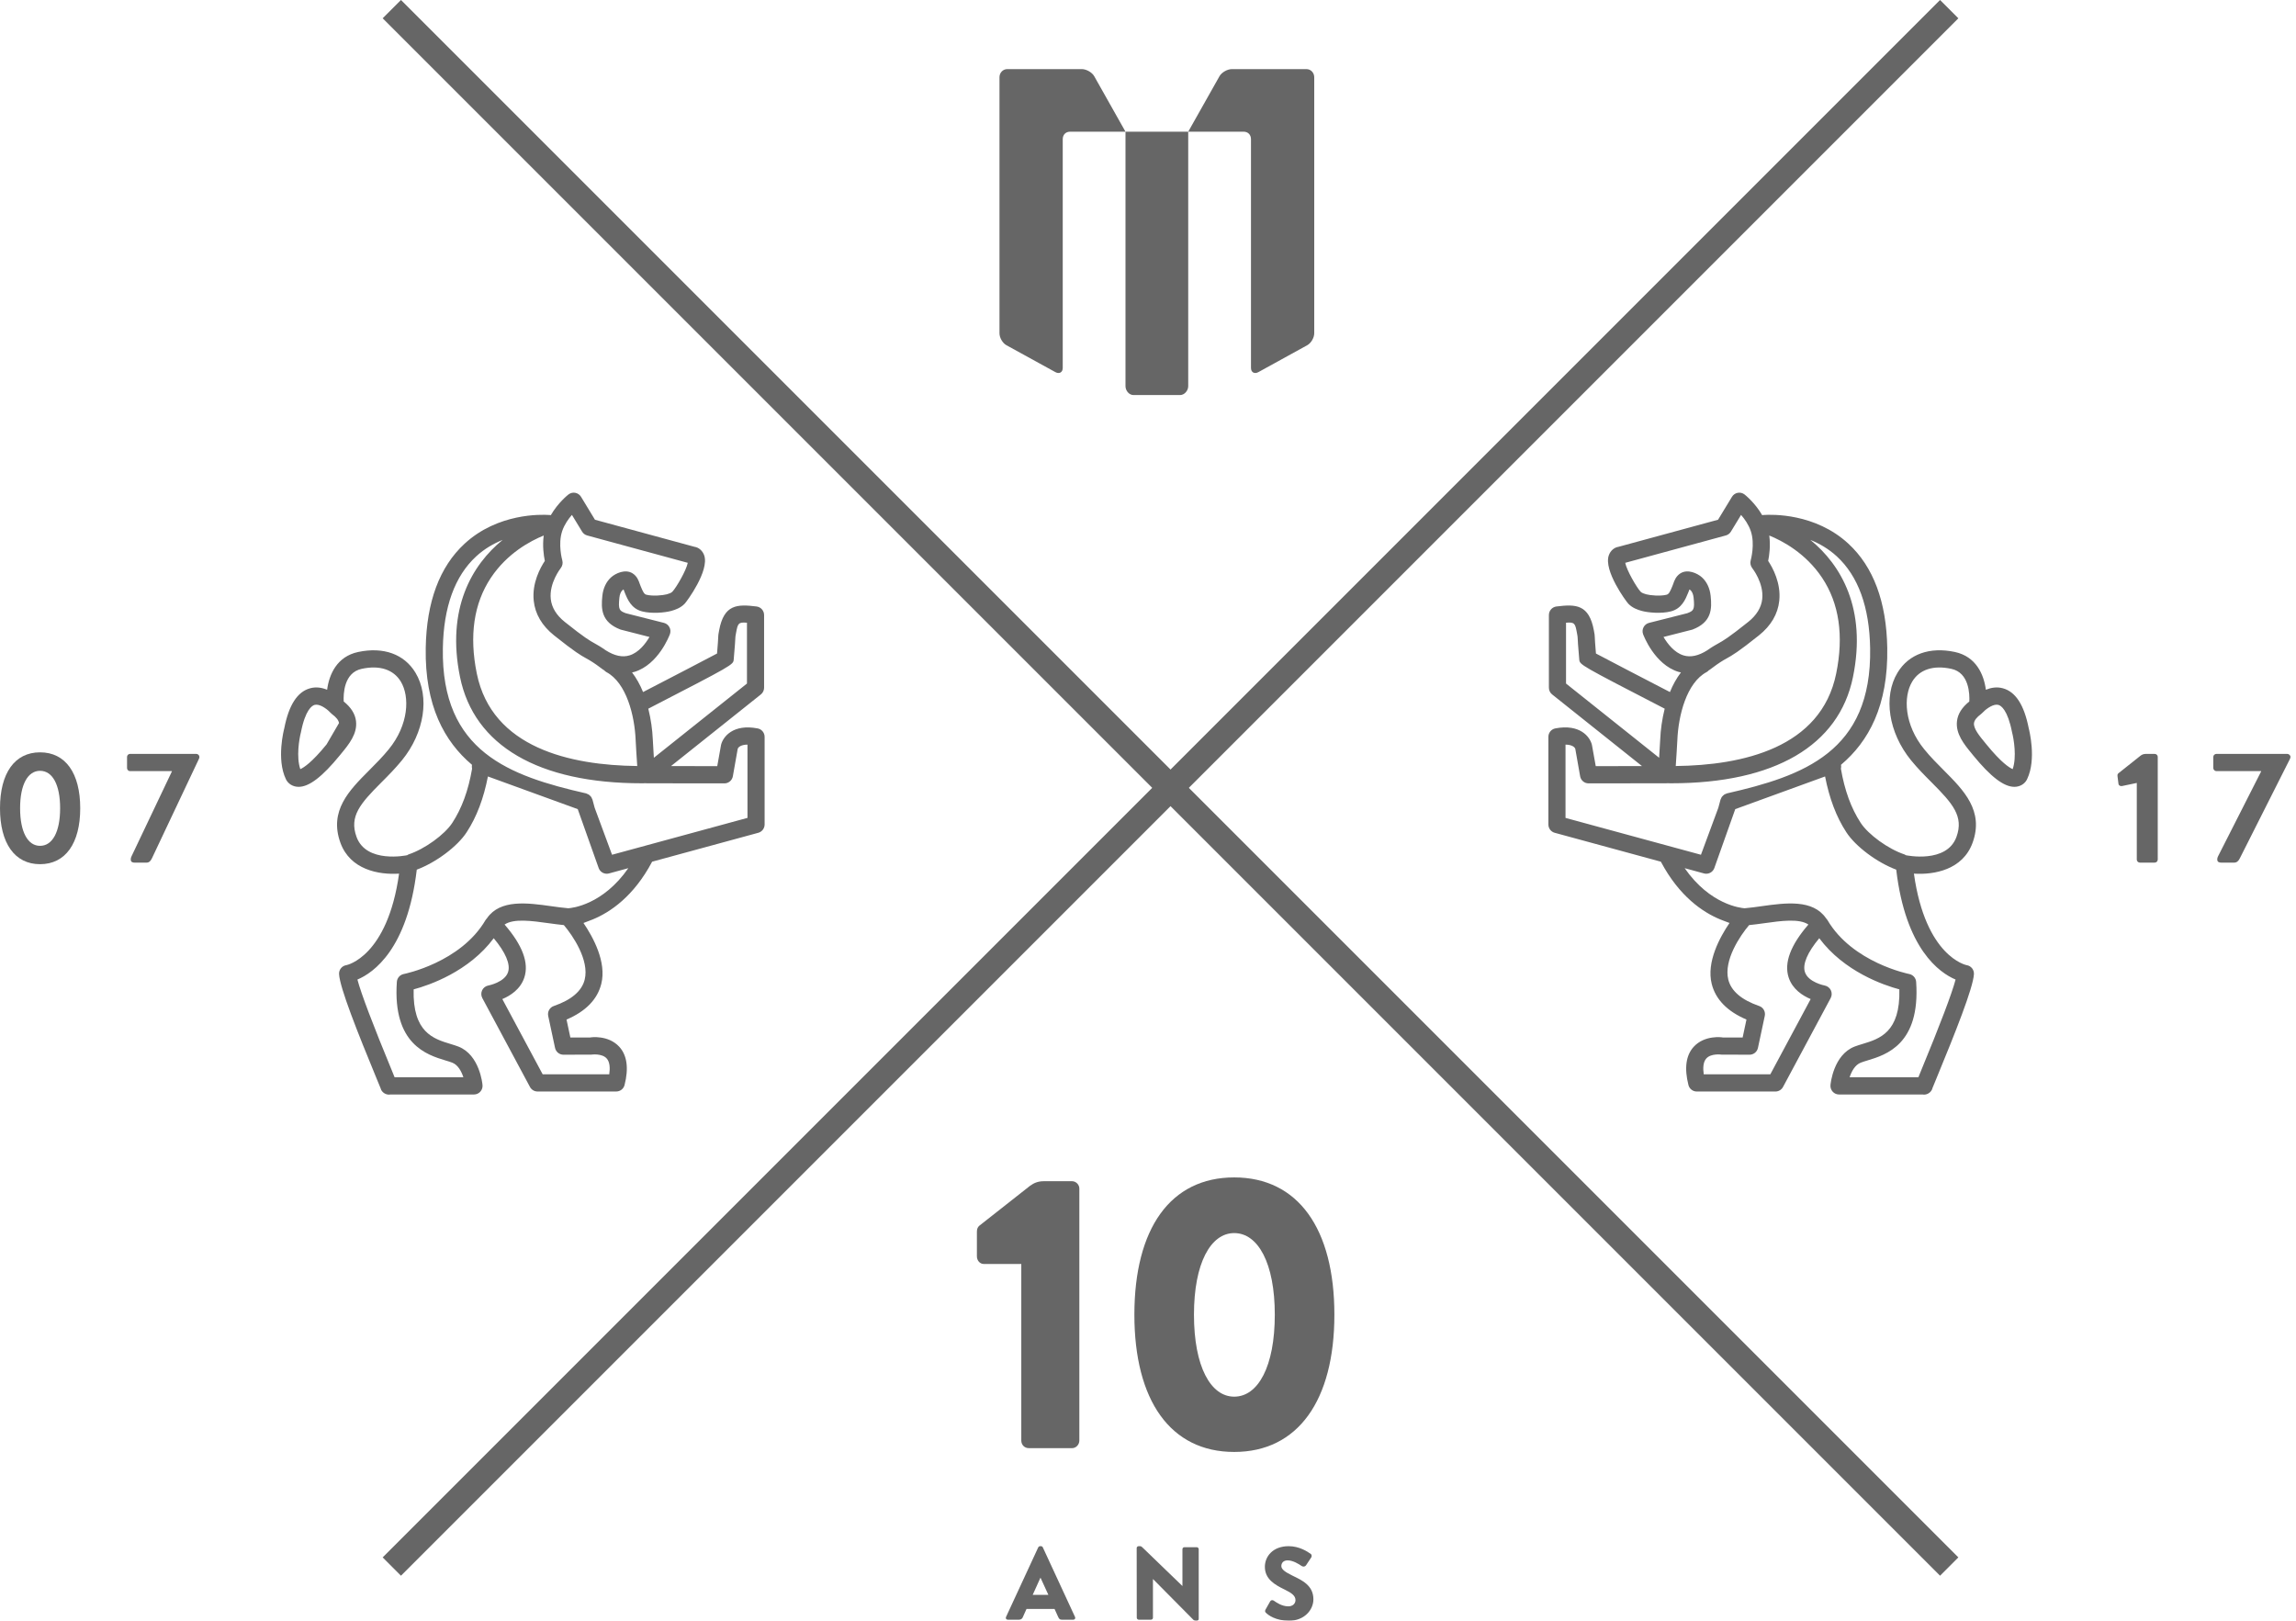 <?xml version="1.0" encoding="UTF-8"?>
<svg width="102px" height="72px" viewBox="0 0 102 72" version="1.1" xmlns="http://www.w3.org/2000/svg" xmlns:xlink="http://www.w3.org/1999/xlink">
    <!-- Generator: Sketch 48.2 (47327) - http://www.bohemiancoding.com/sketch -->
    <title>logo-10ans</title>
    <desc>Created with Sketch.</desc>
    <defs></defs>
    <g id="Homepage-V2" stroke="none" stroke-width="1" fill="none" fill-rule="evenodd" transform="translate(-1280, -40)" opacity="0.6">
        <g id="logo-10ans" transform="translate(1281, 40)" fill="#000000">
            <polygon id="Fill-1" points="16.813 0 16 0.813 85.187 70 86 69.186 16.814 0"></polygon>
            <polygon id="Fill-2" points="85.186 0 16 69.186 16.813 70 86 0.813 85.187 0"></polygon>
            <path d="M44.371,56.151 L42.702,56.151 C42.534,56.151 42.399,55.999 42.399,55.812 L42.399,54.711 C42.399,54.576 42.449,54.508 42.5,54.457 L44.759,52.679 C44.944,52.543 45.13,52.475 45.366,52.475 L46.63,52.475 C46.799,52.475 46.95,52.628 46.95,52.797 L46.95,63.994 C46.95,64.18 46.799,64.333 46.63,64.333 L44.708,64.333 C44.506,64.333 44.371,64.18 44.371,63.994 L44.371,56.151 Z" id="Fill-3"></path>
            <path d="M55.633,58.404 C55.633,56.117 54.891,54.779 53.829,54.779 C52.784,54.779 52.042,56.117 52.042,58.404 C52.042,60.708 52.784,62.046 53.829,62.046 C54.891,62.046 55.633,60.708 55.633,58.404 M49.395,58.404 C49.395,54.576 50.997,52.306 53.829,52.306 C56.661,52.306 58.28,54.576 58.28,58.404 C58.28,62.215 56.661,64.502 53.829,64.502 C50.997,64.502 49.395,62.215 49.395,58.404" id="Fill-5"></path>
            <path d="M45.574,70.85 L45.226,70.091 L45.221,70.091 L44.878,70.85 L45.574,70.85 Z M43.692,71.834 L45.125,68.738 C45.139,68.711 45.171,68.688 45.203,68.688 L45.249,68.688 C45.281,68.688 45.313,68.711 45.326,68.738 L46.759,71.834 C46.787,71.894 46.75,71.954 46.682,71.954 L46.173,71.954 C46.091,71.954 46.054,71.926 46.013,71.839 L45.848,71.476 L44.603,71.476 L44.438,71.844 C44.415,71.899 44.365,71.954 44.273,71.954 L43.77,71.954 C43.701,71.954 43.664,71.894 43.692,71.834 Z" id="Fill-7"></path>
            <path d="M49.497,68.771 C49.497,68.725 49.538,68.688 49.584,68.688 L49.652,68.688 C49.698,68.688 49.73,68.72 49.767,68.757 L51.525,70.454 L51.53,70.454 L51.53,68.821 C51.53,68.775 51.566,68.734 51.617,68.734 L52.166,68.734 C52.212,68.734 52.253,68.775 52.253,68.821 L52.253,71.917 C52.253,71.972 52.212,72 52.166,72 L52.12,72 C52.075,72 52.043,71.986 52.006,71.949 L50.225,70.151 L50.22,70.151 L50.22,71.867 C50.22,71.913 50.184,71.954 50.133,71.954 L49.588,71.954 C49.543,71.954 49.501,71.913 49.501,71.867 L49.497,68.771 Z" id="Fill-9"></path>
            <path d="M55.238,71.646 C55.201,71.609 55.187,71.568 55.219,71.508 L55.43,71.135 C55.467,71.075 55.54,71.075 55.586,71.107 C55.714,71.195 55.947,71.361 56.236,71.361 C56.419,71.361 56.552,71.246 56.552,71.084 C56.552,70.891 56.382,70.767 56.08,70.62 C55.636,70.404 55.192,70.155 55.192,69.603 C55.192,69.148 55.544,68.688 56.249,68.688 C56.726,68.688 57.092,68.932 57.229,69.033 C57.284,69.065 57.275,69.148 57.257,69.18 L57.023,69.534 C56.991,69.585 56.913,69.622 56.822,69.566 C56.716,69.493 56.446,69.318 56.204,69.318 C56.011,69.318 55.924,69.438 55.924,69.571 C55.924,69.723 56.103,69.842 56.423,69.999 C56.826,70.197 57.348,70.422 57.348,71.048 C57.348,71.522 56.941,72 56.268,72 C55.673,72 55.343,71.752 55.238,71.646" id="Fill-12"></path>
            <g id="Group-3" transform="translate(-1, 33)">
                <path d="M2.671,2.906 C2.671,1.851 2.328,1.243 1.779,1.243 C1.236,1.243 0.893,1.851 0.893,2.906 C0.893,3.962 1.236,4.576 1.779,4.576 C2.328,4.576 2.671,3.962 2.671,2.906 M0,2.906 C0,1.347 0.652,0.422 1.779,0.422 C2.912,0.422 3.564,1.347 3.564,2.906 C3.564,4.459 2.912,5.391 1.779,5.391 C0.652,5.391 0,4.459 0,2.906" id="Fill-15"></path>
                <path d="M7.636,1.257 L5.775,1.257 C5.706,1.257 5.644,1.195 5.644,1.119 L5.644,0.622 C5.644,0.553 5.706,0.491 5.775,0.491 L8.721,0.491 C8.79,0.491 8.858,0.553 8.858,0.622 C8.858,0.65 8.858,0.671 8.831,0.726 L6.75,5.129 C6.695,5.246 6.627,5.322 6.51,5.322 L5.981,5.322 C5.899,5.322 5.809,5.301 5.809,5.183 C5.809,5.129 5.816,5.094 5.844,5.039 L7.636,1.271 L7.636,1.257 Z" id="Fill-17"></path>
            </g>
            <g id="Group-2" transform="translate(93, 33)">
                <path d="M0.927,1.782 L0.268,1.92 C0.195,1.933 0.121,1.892 0.114,1.823 L0.07,1.478 C0.063,1.402 0.078,1.374 0.144,1.326 L1.081,0.581 C1.155,0.519 1.235,0.491 1.338,0.491 L1.719,0.491 C1.799,0.491 1.858,0.553 1.858,0.622 L1.858,5.184 C1.858,5.26 1.799,5.322 1.719,5.322 L1.074,5.322 C0.986,5.322 0.927,5.26 0.927,5.184 L0.927,1.782 Z" id="Fill-19"></path>
                <path d="M6.451,1.257 L4.465,1.257 C4.392,1.257 4.326,1.195 4.326,1.119 L4.326,0.622 C4.326,0.553 4.392,0.491 4.465,0.491 L7.608,0.491 C7.681,0.491 7.754,0.553 7.754,0.622 C7.754,0.65 7.754,0.671 7.725,0.726 L5.505,5.129 C5.447,5.246 5.374,5.322 5.249,5.322 L4.685,5.322 C4.597,5.322 4.502,5.301 4.502,5.183 C4.502,5.129 4.509,5.094 4.538,5.039 L6.451,1.271 L6.451,1.257 Z" id="Fill-21"></path>
            </g>
            <path d="M47.06,3.07 L43.75,3.07 C43.552,3.07 43.402,3.233 43.402,3.431 L43.402,14.804 C43.402,15.002 43.538,15.242 43.712,15.337 L45.885,16.531 C46.058,16.626 46.212,16.543 46.212,16.346 L46.212,6.184 C46.212,5.987 46.343,5.85 46.542,5.85 L49,5.85 L47.611,3.386 C47.515,3.214 47.259,3.07 47.06,3.07" id="Fill-23"></path>
            <path d="M54.575,6.184 L54.575,16.346 C54.575,16.543 54.731,16.626 54.904,16.531 L57.073,15.337 C57.246,15.242 57.385,15.002 57.385,14.804 L57.385,3.431 C57.385,3.233 57.235,3.07 57.037,3.07 L53.727,3.07 C53.529,3.07 53.272,3.214 53.176,3.386 L51.787,5.85 L54.245,5.85 C54.444,5.85 54.575,5.987 54.575,6.184" id="Fill-25"></path>
            <path d="M51.787,17.154 L51.787,5.85 L49,5.85 L49,17.154 C49,17.351 49.156,17.55 49.355,17.55 L51.425,17.55 C51.623,17.55 51.787,17.351 51.787,17.154" id="Fill-27"></path>
            <path d="M24.666,35.945 L25.597,38.566 C25.654,38.719 25.798,38.815 25.954,38.815 C25.987,38.815 26.02,38.811 26.054,38.802 L26.914,38.568 C25.781,40.196 24.417,40.338 24.249,40.349 C24.009,40.329 23.748,40.293 23.49,40.257 C22.422,40.106 21.219,39.946 20.636,40.79 L20.636,40.79 L20.636,40.79 C20.616,40.819 20.59,40.84 20.571,40.872 C19.464,42.764 16.964,43.265 16.938,43.27 C16.769,43.303 16.642,43.446 16.63,43.619 C16.438,46.397 17.971,46.861 18.794,47.111 C18.903,47.144 19.003,47.173 19.089,47.207 C19.345,47.305 19.499,47.593 19.586,47.857 L16.53,47.857 C16.501,47.784 16.468,47.703 16.431,47.613 C15.562,45.509 15.042,44.136 14.878,43.516 C15.595,43.215 17.099,42.161 17.515,38.634 C18.364,38.317 19.318,37.609 19.732,36.971 C20.18,36.285 20.486,35.466 20.676,34.494 M26.19,37.972 L25.418,35.885 L25.32,35.52 C25.316,35.503 25.304,35.491 25.298,35.476 C25.287,35.449 25.277,35.423 25.261,35.4 C25.247,35.381 25.231,35.366 25.214,35.35 C25.196,35.332 25.178,35.314 25.156,35.3 C25.135,35.286 25.111,35.278 25.087,35.269 C25.07,35.262 25.056,35.25 25.037,35.246 C21.64,34.472 18.596,33.397 18.674,28.798 C18.705,26.966 19.203,25.593 20.155,24.716 C20.528,24.373 20.933,24.146 21.33,23.984 C19.97,25.093 18.816,27.041 19.437,30.079 C20.06,33.126 22.925,34.798 27.514,34.797 C27.576,34.797 27.641,34.798 27.704,34.794 C27.709,34.794 27.713,34.797 27.718,34.797 L31.181,34.801 L31.182,34.801 C31.367,34.801 31.524,34.669 31.557,34.487 L31.773,33.265 C31.801,33.187 31.924,33.082 32.207,33.079 L32.207,36.334 M24.408,22.874 L24.86,23.618 C24.91,23.702 24.991,23.762 25.085,23.787 C28.238,24.645 29.239,24.917 29.554,25.003 C29.49,25.334 29.052,26.093 28.869,26.288 C28.817,26.343 28.701,26.38 28.62,26.402 C28.449,26.448 28.001,26.494 27.714,26.42 C27.614,26.394 27.56,26.283 27.459,26.036 L27.421,25.937 C27.375,25.803 27.305,25.6 27.106,25.473 C26.781,25.264 26.346,25.469 26.149,25.646 C25.932,25.84 25.795,26.131 25.76,26.466 C25.698,27.047 25.707,27.642 26.57,27.969 L27.853,28.297 C27.675,28.599 27.375,28.99 26.966,29.115 C26.653,29.212 26.299,29.136 25.912,28.89 C25.679,28.727 25.545,28.653 25.415,28.58 C25.197,28.459 24.972,28.333 24.088,27.627 C23.719,27.332 23.51,26.99 23.468,26.612 C23.389,25.9 23.905,25.247 23.91,25.24 C23.987,25.143 24.014,25.012 23.98,24.893 C23.977,24.885 23.777,24.175 23.977,23.588 C24.075,23.3 24.252,23.053 24.408,22.874 M31.595,29.304 C31.653,28.653 31.662,28.444 31.667,28.344 C31.67,28.274 31.671,28.274 31.7,28.114 C31.776,27.705 31.795,27.627 32.184,27.664 L32.184,30.366 L28.048,33.663 C28.028,33.365 28.008,33.045 28.001,32.854 C27.983,32.414 27.915,31.943 27.801,31.483 C31.565,29.539 31.57,29.534 31.595,29.304 M23.155,23.79 C23.093,24.248 23.155,24.68 23.204,24.918 C23.004,25.219 22.627,25.905 22.711,26.689 C22.774,27.28 23.078,27.797 23.614,28.226 C24.548,28.972 24.801,29.113 25.046,29.249 C25.135,29.298 25.221,29.346 25.345,29.428 C25.394,29.463 25.444,29.497 25.493,29.528 C25.58,29.59 25.683,29.664 25.809,29.76 C25.817,29.766 25.827,29.767 25.836,29.772 C25.865,29.804 25.897,29.834 25.937,29.856 C26.827,30.327 27.195,31.783 27.239,32.885 C27.25,33.152 27.285,33.665 27.31,34.03 C24.342,33.998 20.858,33.228 20.183,29.926 C19.838,28.241 20.049,26.808 20.807,25.668 C21.537,24.57 22.578,24.024 23.155,23.79 M24.975,43.519 C24.849,44.026 24.387,44.42 23.604,44.691 C23.421,44.753 23.314,44.943 23.354,45.132 L23.658,46.553 C23.696,46.729 23.851,46.855 24.03,46.855 L25.275,46.851 C25.28,46.849 25.741,46.786 25.952,47.022 C26.097,47.181 26.105,47.459 26.066,47.725 L23.108,47.725 L21.316,44.383 C21.673,44.233 22.122,43.947 22.293,43.427 C22.508,42.776 22.208,41.984 21.416,41.072 C21.824,40.797 22.613,40.906 23.385,41.014 C23.614,41.046 23.835,41.075 24.05,41.097 C24.446,41.561 25.189,42.658 24.975,43.519 M13.508,33.07 C12.842,33.887 12.483,34.108 12.341,34.168 C12.156,33.628 12.291,32.83 12.37,32.527 C12.566,31.531 12.859,31.348 12.975,31.315 C13,31.308 13.026,31.305 13.053,31.305 C13.283,31.305 13.575,31.541 13.691,31.671 C13.708,31.69 13.728,31.708 13.749,31.724 C13.94,31.864 14.044,31.998 14.06,32.122 M20.337,48.498 C20.409,48.418 20.446,48.312 20.436,48.206 C20.432,48.151 20.309,46.86 19.363,46.493 C19.261,46.453 19.143,46.417 19.014,46.378 C18.259,46.149 17.327,45.868 17.376,43.952 C18.076,43.766 19.833,43.16 20.934,41.68 C21.458,42.308 21.685,42.835 21.571,43.184 C21.423,43.639 20.704,43.779 20.698,43.78 C20.578,43.801 20.474,43.879 20.42,43.989 C20.367,44.1 20.369,44.23 20.427,44.339 L22.545,48.289 C22.612,48.413 22.74,48.489 22.88,48.489 L26.377,48.489 C26.551,48.489 26.703,48.371 26.746,48.202 C26.936,47.453 26.857,46.881 26.512,46.503 C26.024,45.969 25.241,46.08 25.216,46.09 L24.338,46.09 L24.168,45.293 C25.021,44.93 25.541,44.397 25.713,43.704 C25.954,42.738 25.35,41.633 24.921,41.003 C24.94,40.999 25.328,40.847 25.328,40.847 C26.106,40.529 27.154,39.822 27.971,38.28 L32.687,36.996 C32.852,36.951 32.968,36.8 32.968,36.627 L32.968,32.734 C32.968,32.55 32.837,32.392 32.657,32.359 C31.565,32.15 31.12,32.731 31.033,33.089 L30.864,34.035 L28.809,34.033 L32.801,30.85 C32.893,30.778 32.945,30.667 32.945,30.551 L32.945,27.323 C32.945,27.13 32.802,26.967 32.612,26.943 C31.746,26.835 31.16,26.847 30.946,28.011 C30.91,28.202 30.911,28.202 30.906,28.311 C30.903,28.397 30.895,28.564 30.855,29.032 C30.345,29.305 28.76,30.127 27.568,30.744 C27.439,30.425 27.275,30.13 27.079,29.872 C27.116,29.863 27.153,29.858 27.189,29.847 C28.253,29.519 28.74,28.229 28.76,28.175 C28.798,28.073 28.791,27.961 28.74,27.864 C28.69,27.768 28.602,27.698 28.497,27.671 L26.8,27.242 C26.518,27.134 26.459,27.091 26.517,26.546 C26.532,26.402 26.582,26.282 26.656,26.216 C26.666,26.207 26.683,26.196 26.702,26.186 C26.703,26.186 26.703,26.188 26.703,26.189 L26.755,26.325 C26.876,26.626 27.044,27.037 27.526,27.161 C27.956,27.272 28.539,27.216 28.818,27.14 C29.003,27.089 29.239,27.007 29.421,26.815 C29.52,26.709 30.518,25.356 30.285,24.674 C30.212,24.461 30.04,24.319 29.854,24.292 C29.801,24.278 26.206,23.3 25.431,23.089 L24.812,22.069 C24.755,21.977 24.663,21.913 24.557,21.893 C24.45,21.872 24.341,21.9 24.255,21.965 C24.232,21.983 23.79,22.333 23.47,22.886 C23.447,22.884 23.427,22.876 23.403,22.878 C23.035,22.853 21.113,22.794 19.64,24.153 C18.529,25.177 17.948,26.735 17.913,28.784 C17.869,31.354 18.743,32.941 19.967,33.975 C19.959,34.034 19.959,34.094 19.972,34.153 C19.806,35.118 19.518,35.904 19.095,36.553 C18.754,37.078 17.864,37.72 17.152,37.956 C17.128,37.964 17.11,37.981 17.088,37.993 C17.087,37.993 17.086,37.993 17.085,37.993 C17.066,37.997 15.273,38.373 14.839,37.179 C14.505,36.262 15.011,35.693 15.934,34.767 C16.241,34.46 16.558,34.141 16.858,33.774 C17.857,32.549 18.102,30.947 17.455,29.88 C16.957,29.058 16.03,28.725 14.908,28.965 C13.973,29.165 13.624,29.95 13.532,30.642 C13.307,30.549 13.047,30.501 12.775,30.577 C12.208,30.733 11.831,31.322 11.629,32.355 C11.614,32.41 11.273,33.722 11.699,34.61 C11.761,34.75 11.917,34.913 12.17,34.948 C12.202,34.953 12.234,34.955 12.267,34.955 C12.735,34.955 13.32,34.506 14.096,33.556 L14.157,33.481 C14.499,33.066 14.886,32.595 14.815,32.028 C14.776,31.71 14.59,31.42 14.269,31.163 C14.252,30.836 14.273,29.883 15.067,29.713 C15.863,29.54 16.48,29.742 16.805,30.277 C17.212,30.949 17.159,32.199 16.269,33.289 C15.993,33.627 15.689,33.932 15.396,34.226 C14.516,35.109 13.607,36.021 14.124,37.442 C14.56,38.639 15.825,38.869 16.729,38.811 C16.211,42.512 14.402,42.874 14.388,42.876 C14.192,42.905 14.051,43.079 14.063,43.277 C14.099,43.887 14.884,45.862 15.728,47.907 C15.812,48.112 15.875,48.26 15.902,48.33 C15.91,48.361 15.921,48.391 15.936,48.42 C16.005,48.55 16.142,48.628 16.281,48.628 C16.303,48.628 16.325,48.625 16.347,48.622 L20.057,48.622 C20.164,48.622 20.265,48.577 20.337,48.498" id="Fill-29"></path>
            <path d="M80.079,34.494 C80.269,35.466 80.575,36.285 81.023,36.971 C81.437,37.609 82.391,38.317 83.24,38.634 C83.656,42.161 85.16,43.214 85.877,43.516 C85.713,44.136 85.193,45.509 84.324,47.613 C84.287,47.703 84.254,47.784 84.225,47.857 L81.169,47.857 C81.256,47.593 81.41,47.306 81.666,47.207 C81.752,47.173 81.852,47.143 81.961,47.11 C82.784,46.861 84.317,46.397 84.125,43.619 C84.113,43.446 83.986,43.303 83.817,43.27 C83.791,43.265 81.291,42.764 80.184,40.872 C80.165,40.84 80.139,40.819 80.119,40.79 L80.119,40.79 L80.119,40.79 C79.536,39.946 78.333,40.106 77.264,40.256 C77.007,40.293 76.746,40.329 76.506,40.349 C76.338,40.338 74.974,40.196 73.841,38.568 L74.701,38.802 C74.735,38.811 74.768,38.815 74.801,38.815 C74.957,38.815 75.101,38.719 75.158,38.566 L76.089,35.945 M75.718,35.246 C75.7,35.25 75.685,35.262 75.668,35.269 C75.644,35.278 75.62,35.286 75.599,35.3 C75.577,35.314 75.559,35.332 75.541,35.35 C75.524,35.366 75.508,35.381 75.494,35.4 C75.478,35.423 75.468,35.449 75.457,35.476 C75.45,35.491 75.44,35.503 75.435,35.52 L75.337,35.885 L74.565,37.972 L68.548,36.335 L68.548,33.079 C68.831,33.082 68.954,33.187 68.982,33.265 L69.198,34.487 C69.231,34.669 69.388,34.801 69.573,34.801 L69.574,34.801 L73.037,34.796 C73.042,34.796 73.046,34.794 73.051,34.794 C73.114,34.798 73.178,34.797 73.241,34.797 C77.829,34.798 80.695,33.126 81.318,30.08 C81.939,27.041 80.785,25.093 79.425,23.984 C79.822,24.146 80.227,24.373 80.6,24.716 C81.552,25.593 82.05,26.966 82.081,28.798 C82.159,33.397 79.116,34.472 75.718,35.246 M76.777,23.588 C76.978,24.175 76.777,24.885 76.775,24.893 C76.741,25.012 76.768,25.143 76.845,25.24 C76.85,25.247 77.366,25.9 77.287,26.612 C77.245,26.99 77.036,27.332 76.667,27.627 C75.783,28.333 75.558,28.459 75.34,28.581 C75.21,28.653 75.076,28.727 74.843,28.89 C74.456,29.136 74.102,29.212 73.788,29.115 C73.38,28.99 73.08,28.599 72.902,28.297 L74.185,27.97 C75.048,27.642 75.057,27.047 74.995,26.466 C74.96,26.131 74.822,25.84 74.606,25.646 C74.409,25.469 73.973,25.264 73.649,25.473 C73.45,25.6 73.38,25.803 73.334,25.937 L73.296,26.036 C73.195,26.283 73.141,26.394 73.041,26.42 C72.755,26.494 72.306,26.448 72.135,26.402 C72.054,26.38 71.938,26.343 71.886,26.288 C71.703,26.093 71.266,25.334 71.201,25.003 C71.516,24.917 72.517,24.646 75.67,23.787 C75.764,23.762 75.845,23.701 75.895,23.618 L76.347,22.875 C76.503,23.053 76.679,23.3 76.777,23.588 M72.954,31.483 C72.84,31.943 72.772,32.414 72.755,32.854 C72.747,33.045 72.727,33.365 72.707,33.663 L68.571,30.366 L68.571,27.664 C68.96,27.627 68.979,27.705 69.055,28.114 C69.084,28.274 69.085,28.274 69.088,28.344 C69.093,28.444 69.101,28.653 69.159,29.304 C69.185,29.534 69.191,29.539 72.954,31.483 M79.948,25.668 C80.706,26.808 80.917,28.241 80.572,29.926 C79.897,33.228 76.412,33.998 73.445,34.03 C73.47,33.665 73.504,33.152 73.516,32.885 C73.56,31.783 73.928,30.328 74.818,29.856 C74.858,29.834 74.89,29.804 74.919,29.773 C74.927,29.767 74.938,29.766 74.946,29.76 C75.072,29.664 75.175,29.59 75.262,29.528 C75.311,29.497 75.361,29.463 75.41,29.428 C75.534,29.346 75.62,29.298 75.709,29.249 C75.954,29.113 76.207,28.972 77.141,28.226 C77.677,27.797 77.981,27.28 78.044,26.689 C78.128,25.905 77.751,25.219 77.551,24.918 C77.6,24.68 77.662,24.248 77.6,23.79 C78.177,24.024 79.217,24.57 79.948,25.668 M76.704,41.097 C76.92,41.075 77.141,41.046 77.37,41.014 C78.142,40.905 78.931,40.798 79.339,41.072 C78.547,41.984 78.247,42.776 78.462,43.427 C78.633,43.946 79.082,44.233 79.439,44.383 L77.647,47.725 L74.689,47.725 C74.65,47.459 74.658,47.181 74.803,47.022 C75.014,46.786 75.475,46.849 75.48,46.851 L76.725,46.855 C76.904,46.855 77.059,46.729 77.097,46.553 L77.4,45.132 C77.441,44.943 77.334,44.753 77.151,44.691 C76.368,44.42 75.906,44.026 75.78,43.519 C75.566,42.658 76.309,41.561 76.704,41.097 M86.695,32.123 C86.711,31.998 86.815,31.864 87.006,31.723 C87.027,31.708 87.046,31.69 87.064,31.671 C87.18,31.541 87.473,31.305 87.702,31.305 C87.729,31.305 87.755,31.308 87.78,31.315 C87.896,31.348 88.189,31.531 88.385,32.527 C88.464,32.831 88.599,33.628 88.414,34.168 C88.272,34.108 87.913,33.887 87.247,33.07 L87.185,32.994 C86.941,32.698 86.665,32.362 86.695,32.123 M80.698,48.622 L84.408,48.622 C84.43,48.625 84.451,48.628 84.474,48.628 C84.613,48.628 84.75,48.55 84.819,48.42 C84.834,48.392 84.845,48.361 84.853,48.33 C84.88,48.26 84.943,48.112 85.027,47.907 C85.87,45.863 86.656,43.888 86.692,43.277 C86.704,43.079 86.563,42.905 86.367,42.876 C86.353,42.874 84.544,42.512 84.026,38.811 C84.93,38.869 86.195,38.639 86.631,37.442 C87.148,36.021 86.239,35.109 85.359,34.226 C85.066,33.931 84.761,33.627 84.486,33.288 C83.596,32.199 83.543,30.949 83.951,30.278 C84.275,29.742 84.891,29.539 85.688,29.713 C86.482,29.883 86.503,30.836 86.487,31.163 C86.165,31.42 85.979,31.71 85.94,32.028 C85.869,32.595 86.256,33.066 86.598,33.481 L86.658,33.556 C87.435,34.506 88.02,34.955 88.488,34.955 C88.521,34.955 88.554,34.953 88.585,34.948 C88.838,34.913 88.994,34.75 89.056,34.61 C89.482,33.722 89.141,32.41 89.127,32.355 C88.924,31.323 88.547,30.733 87.98,30.577 C87.708,30.501 87.449,30.549 87.223,30.642 C87.131,29.95 86.782,29.166 85.847,28.964 C84.725,28.725 83.798,29.058 83.3,29.879 C82.652,30.948 82.898,32.549 83.897,33.774 C84.197,34.141 84.514,34.46 84.821,34.767 C85.743,35.693 86.25,36.262 85.916,37.179 C85.482,38.373 83.689,37.997 83.67,37.993 C83.669,37.993 83.668,37.993 83.667,37.993 C83.645,37.98 83.627,37.964 83.603,37.956 C82.891,37.72 82.001,37.078 81.66,36.553 C81.237,35.904 80.949,35.118 80.783,34.153 C80.796,34.094 80.796,34.034 80.788,33.975 C82.012,32.941 82.886,31.354 82.842,28.784 C82.807,26.736 82.226,25.177 81.114,24.152 C79.642,22.794 77.72,22.853 77.352,22.878 C77.328,22.876 77.308,22.884 77.285,22.886 C76.965,22.333 76.523,21.983 76.5,21.965 C76.414,21.9 76.305,21.872 76.198,21.893 C76.092,21.912 76,21.977 75.944,22.069 L75.324,23.089 C74.549,23.3 70.954,24.278 70.901,24.292 C70.715,24.319 70.543,24.461 70.47,24.674 C70.237,25.356 71.235,26.709 71.334,26.815 C71.516,27.007 71.752,27.09 71.937,27.14 C72.216,27.216 72.799,27.272 73.23,27.16 C73.711,27.037 73.878,26.626 74,26.325 L74.052,26.189 C74.052,26.188 74.052,26.186 74.053,26.186 C74.072,26.196 74.089,26.208 74.099,26.216 C74.173,26.282 74.223,26.402 74.238,26.546 C74.295,27.091 74.237,27.134 73.955,27.242 L72.258,27.671 C72.153,27.698 72.065,27.768 72.015,27.864 C71.964,27.961 71.957,28.073 71.995,28.175 C72.015,28.229 72.502,29.519 73.565,29.847 C73.602,29.858 73.639,29.863 73.676,29.872 C73.48,30.13 73.316,30.425 73.187,30.744 C71.995,30.127 70.41,29.305 69.9,29.032 C69.86,28.564 69.852,28.397 69.849,28.312 C69.844,28.203 69.845,28.203 69.809,28.011 C69.595,26.847 69.009,26.835 68.143,26.943 C67.953,26.967 67.81,27.13 67.81,27.323 L67.81,30.551 C67.81,30.667 67.862,30.778 67.954,30.85 L71.946,34.033 L69.891,34.035 L69.721,33.089 C69.634,32.731 69.19,32.15 68.098,32.358 C67.918,32.392 67.787,32.55 67.787,32.734 L67.787,36.627 C67.787,36.8 67.902,36.951 68.068,36.996 L72.784,38.28 C73.601,39.822 74.649,40.529 75.427,40.847 C75.427,40.847 75.815,40.999 75.834,41.002 C75.405,41.632 74.801,42.738 75.042,43.705 C75.214,44.397 75.734,44.93 76.587,45.293 L76.417,46.09 L75.539,46.09 C75.514,46.08 74.731,45.969 74.243,46.503 C73.898,46.881 73.819,47.453 74.009,48.202 C74.052,48.371 74.204,48.49 74.378,48.49 L77.875,48.49 C78.015,48.49 78.143,48.412 78.21,48.289 L80.328,44.339 C80.386,44.23 80.388,44.1 80.335,43.989 C80.281,43.879 80.177,43.801 80.057,43.78 C80.051,43.779 79.332,43.639 79.184,43.184 C79.07,42.835 79.297,42.308 79.821,41.68 C80.923,43.161 82.679,43.766 83.379,43.952 C83.428,45.868 82.496,46.149 81.741,46.378 C81.612,46.417 81.494,46.453 81.392,46.493 C80.446,46.86 80.323,48.151 80.319,48.206 C80.309,48.312 80.346,48.418 80.418,48.498 C80.49,48.577 80.591,48.622 80.698,48.622" id="Fill-31"></path>
        </g>
    </g>
</svg>